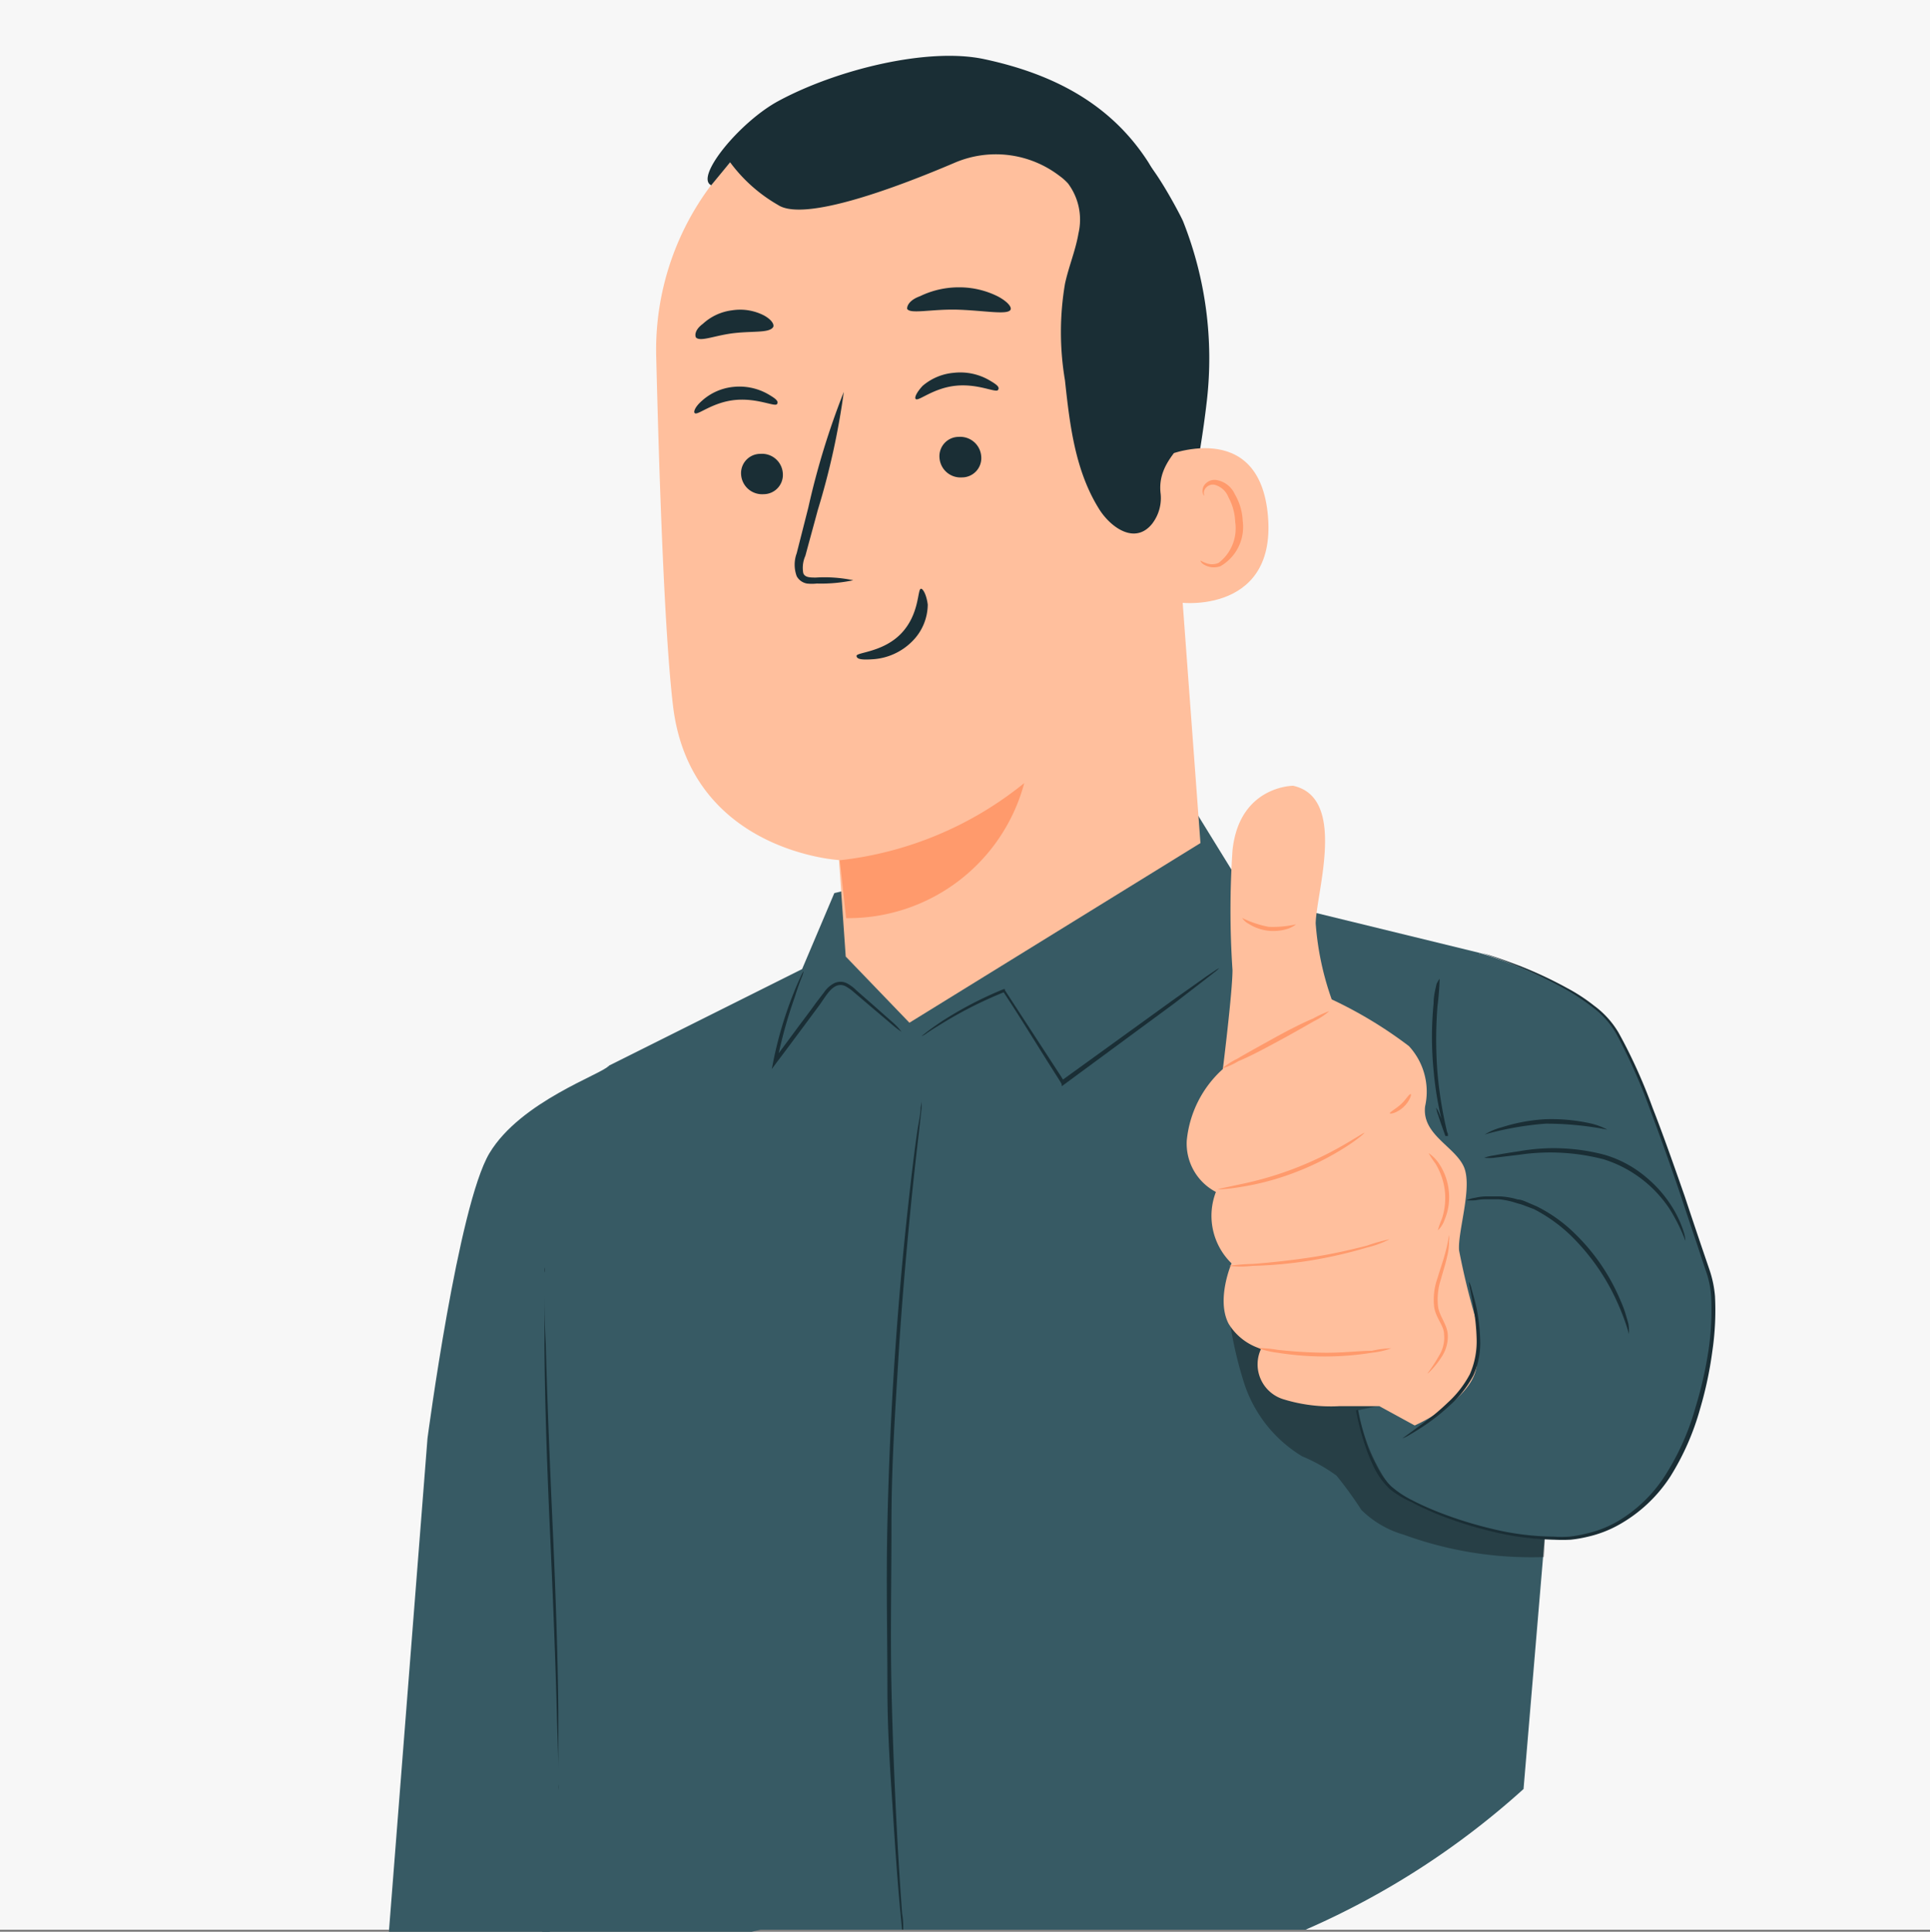 <svg id="Camada_1" data-name="Camada 1" xmlns="http://www.w3.org/2000/svg" viewBox="0 0 100 100.11"><rect x="0" y="0" width="100" height="100.11" fill="#808080" stroke="none"/><defs><style>.cls-1{fill:#f7f7f7;}.cls-2{fill:#375a64;}.cls-3{fill:#1a2e35;}.cls-4{fill:#ffbf9d;}.cls-5{fill:#ff9a6c;}.cls-6{opacity:0.3;}</style></defs><rect class="cls-1" width="100" height="100"/><path class="cls-2" d="M76.66,49.38l-12-2.93-2.8-4.54L43.23,46.28l-1.67,3.94-10,5a22.15,22.15,0,0,0-3.42,9.39c-.24,4,.34,26.63.34,26.63L28,100a1.14,1.14,0,0,0,.11.11H38.94l.47-.11H67.65a41.61,41.61,0,0,0,11.29-7.29l1.17-13.9Z"/><path class="cls-3" d="M60.61,30.08a53.89,53.89,0,0,0,1.92-9.3,19.26,19.26,0,0,0-1.23-9.31c-.19-.44-1.77-3.39-2.25-3.31s.69,2.81.53,3.12a16.29,16.29,0,0,0-1.34,9.58,43.38,43.38,0,0,0,2.37,9.22"/><path class="cls-4" d="M60.3,18c-.15-7.94-4.89-14.47-12.82-14.1L46.74,4A14.2,14.2,0,0,0,34,18.44c.17,6.88.44,14.48.87,18.13.9,7.57,8.6,8,8.6,8s.35,5,.35,5L47.12,53,62.2,43.69Z"/><path class="cls-5" d="M43.51,44.58a18.38,18.38,0,0,0,9.56-4,9.44,9.44,0,0,1-9.23,7Z"/><path class="cls-3" d="M38.4,24.61a1.09,1.09,0,0,0,1.16,1,1,1,0,0,0,1-1.09,1.08,1.08,0,0,0-1.16-1A1,1,0,0,0,38.4,24.61Z"/><path class="cls-3" d="M36,21.41c.15.13.9-.56,2.07-.68s2.08.37,2.19.21-.11-.31-.51-.54A3,3,0,0,0,38,20.05a2.85,2.85,0,0,0-1.63.72C36,21.09,35.92,21.36,36,21.41Z"/><path class="cls-3" d="M48.68,23.74a1.09,1.09,0,0,0,1.16,1,1,1,0,0,0,1-1.1,1.09,1.09,0,0,0-1.16-1A1,1,0,0,0,48.68,23.74Z"/><path class="cls-3" d="M47.45,20.68c.14.13.9-.57,2.07-.69s2.07.38,2.19.22-.11-.31-.51-.54a3,3,0,0,0-1.78-.35A2.85,2.85,0,0,0,47.8,20C47.47,20.36,47.37,20.62,47.45,20.68Z"/><path class="cls-3" d="M44.21,30.07a7.29,7.29,0,0,0-1.93-.14c-.3,0-.58,0-.66-.23a1.52,1.52,0,0,1,.11-.9c.2-.75.42-1.54.64-2.36a38.67,38.67,0,0,0,1.35-6.13,40.22,40.22,0,0,0-1.84,6l-.6,2.36a1.72,1.72,0,0,0,0,1.19.75.75,0,0,0,.53.38,2.3,2.3,0,0,0,.51,0A8,8,0,0,0,44.21,30.07Z"/><path class="cls-3" d="M47.72,30.51c-.19,0-.06,1.28-1,2.29s-2.35,1-2.34,1.19.32.21.89.17a3.16,3.16,0,0,0,2-.93,2.72,2.72,0,0,0,.8-1.9C48,30.79,47.81,30.5,47.72,30.51Z"/><path class="cls-3" d="M47,16c.15.3,1.3,0,2.68.05s2.53.28,2.68,0c.07-.14-.16-.42-.64-.68a4.46,4.46,0,0,0-2-.48,4.6,4.6,0,0,0-2.05.46C47.17,15.53,47,15.8,47,16Z"/><path class="cls-3" d="M36.06,17.49c.24.24,1-.12,2-.23s1.8,0,2-.31c.07-.14-.09-.39-.47-.6a2.69,2.69,0,0,0-1.65-.27,2.73,2.73,0,0,0-1.52.7C36,17.09,36,17.37,36.06,17.49Z"/><path class="cls-4" d="M60.28,23.67c.12-.07,5-2.09,5.42,3.11s-4.91,4.51-4.93,4.36S60.28,23.67,60.28,23.67Z"/><path class="cls-5" d="M62.21,29.05s.09.06.25.12a.86.86,0,0,0,.68,0A2.25,2.25,0,0,0,64,27.05a2.89,2.89,0,0,0-.35-1.28,1.06,1.06,0,0,0-.73-.65.48.48,0,0,0-.52.29c-.06.15,0,.25,0,.27s-.12-.08-.09-.3a.52.52,0,0,1,.18-.34.65.65,0,0,1,.49-.17,1.27,1.27,0,0,1,1,.74A3,3,0,0,1,64.39,27a2.35,2.35,0,0,1-1.15,2.34,1,1,0,0,1-.84-.07C62.23,29.18,62.19,29.06,62.21,29.05Z"/><path class="cls-3" d="M36.85,9.6c-.87-.41,1.48-3.29,3.49-4.37,3-1.62,7.75-2.8,10.68-2.16,3.54.76,6.53,2.3,8.48,5.34a20.68,20.68,0,0,1,3,10.3,6.23,6.23,0,0,1-.53,3.23c-.65,1.19-2,2-1.84,3.59a2.18,2.18,0,0,1-.44,1.62c-.88,1.08-2.11.2-2.71-.72-1.27-2-1.55-4.39-1.8-6.72a15,15,0,0,1,0-5c.19-.89.55-1.73.7-2.62a3.13,3.13,0,0,0-.54-2.58,2.76,2.76,0,0,0-.45-.4,5.42,5.42,0,0,0-5.44-.67c-2.86,1.22-7.77,3.09-9.14,2.18a8.08,8.08,0,0,1-2.48-2.21Z"/><path class="cls-2" d="M28.49,100.11l3.05-44.88c-.3.42-4.56,1.83-6.18,4.53s-3.21,14.78-3.21,14.78l-2,25.57Z"/><g class="cls-6"><path d="M63.55,66.91a20.4,20.4,0,0,0,.92,4.79,6.93,6.93,0,0,0,3,3.77,8.63,8.63,0,0,1,1.78,1,20.69,20.69,0,0,1,1.29,1.78,5.15,5.15,0,0,0,2.19,1.28A19.3,19.3,0,0,0,80,80.69c.07-.83.08-3.9.16-4.73Z"/></g><path class="cls-2" d="M76.66,49.38s5.38,1.59,7,3.88S88,64.41,88.54,66.06s.08,5.46-1,8.2-2.93,5.1-6.15,5.46S73.09,78.22,72,77a9.6,9.6,0,0,1-1.62-3.94A32.16,32.16,0,0,0,74.55,72"/><path class="cls-3" d="M74.55,72l-.07,0-.2.07-.81.26a28.78,28.78,0,0,1-3.13.75l0-.06a14.17,14.17,0,0,0,.55,2,8.71,8.71,0,0,0,.47,1,3.59,3.59,0,0,0,.72,1,5,5,0,0,0,1.08.72c.4.21.83.4,1.27.58a20.69,20.69,0,0,0,2.85.9,13.89,13.89,0,0,0,3.21.41,5.84,5.84,0,0,0,.83,0,5.91,5.91,0,0,0,.84-.15,5.71,5.71,0,0,0,1.62-.62,7.37,7.37,0,0,0,2.56-2.5,13.14,13.14,0,0,0,1.52-3.46A20.44,20.44,0,0,0,88.52,70a14.28,14.28,0,0,0,.14-2.83,4.92,4.92,0,0,0-.28-1.33c-.15-.44-.29-.87-.43-1.3-.29-.86-.57-1.69-.84-2.51-.55-1.63-1.1-3.17-1.64-4.6a29.26,29.26,0,0,0-1.73-3.87,4.58,4.58,0,0,0-1.22-1.36,11.51,11.51,0,0,0-1.36-.91,21.62,21.62,0,0,0-2.38-1.15c-.67-.28-1.2-.48-1.57-.6l-.41-.15-.14,0,.15,0,.42.13c.36.11.9.3,1.58.56a21.16,21.16,0,0,1,2.4,1.13,9.17,9.17,0,0,1,1.39.91,4.71,4.71,0,0,1,1.26,1.39,27.51,27.51,0,0,1,1.76,3.88c.56,1.43,1.11,3,1.67,4.6.27.82.55,1.65.84,2.51l.44,1.29a5.74,5.74,0,0,1,.29,1.38,14.57,14.57,0,0,1-.14,2.87A19.64,19.64,0,0,1,88.09,73a13.33,13.33,0,0,1-1.54,3.51A7.6,7.6,0,0,1,83.91,79a6,6,0,0,1-1.66.64,6.6,6.6,0,0,1-.87.15,8.06,8.06,0,0,1-.85,0,14.74,14.74,0,0,1-3.25-.43,20.22,20.22,0,0,1-2.88-.92c-.44-.19-.87-.38-1.27-.6A5,5,0,0,1,72,77.16a4,4,0,0,1-.75-1,9,9,0,0,1-.46-1.08,12.71,12.71,0,0,1-.53-2v0h0a29.5,29.5,0,0,0,3.14-.7l.81-.23.2-.06S74.55,72,74.55,72Z"/><path class="cls-3" d="M84.4,69.13s-.16-.67-.61-1.66A11.29,11.29,0,0,0,81.36,64a8.16,8.16,0,0,0-1.88-1.34L79,62.48c-.16-.07-.32-.1-.47-.15a4.13,4.13,0,0,0-.86-.18l-.2,0H77a2.76,2.76,0,0,0-.54.05,3.13,3.13,0,0,1-.48,0,1.77,1.77,0,0,1,.46-.13A2.68,2.68,0,0,1,77,62l.35,0h.19l.2,0a3.89,3.89,0,0,1,.9.16c.15,0,.32.07.48.14l.49.21a7.65,7.65,0,0,1,1.94,1.37,10.47,10.47,0,0,1,2.42,3.53,5.53,5.53,0,0,1,.26.69c.06.21.12.39.15.54A2.35,2.35,0,0,1,84.4,69.13Z"/><path class="cls-3" d="M87.33,64.31a9.31,9.31,0,0,0-.81-1.64,6.39,6.39,0,0,0-3.42-2.59,11,11,0,0,0-4.37-.24L77.4,60a2.65,2.65,0,0,1-.5,0,2.38,2.38,0,0,1,.48-.12c.32-.06.77-.14,1.33-.22a10.27,10.27,0,0,1,4.45.19,5.93,5.93,0,0,1,2.16,1.18,6.37,6.37,0,0,1,1.32,1.52,5.56,5.56,0,0,1,.58,1.23A2.07,2.07,0,0,1,87.33,64.31Z"/><path class="cls-3" d="M83.28,58.54a16.65,16.65,0,0,0-3.19-.31,16,16,0,0,0-3.16.56,3.28,3.28,0,0,1,.88-.37A9,9,0,0,1,80.08,58a9.38,9.38,0,0,1,2.3.21A3.4,3.4,0,0,1,83.28,58.54Z"/><path class="cls-3" d="M74.59,50.72s0,.55-.11,1.43a22.22,22.22,0,0,0,0,3.44,21.14,21.14,0,0,0,.55,3.28l-.14,0c-.16-.45-.29-.81-.37-1.07a2,2,0,0,1-.11-.4,1.51,1.51,0,0,1,.19.38l.43,1-.14,0a17.63,17.63,0,0,1-.61-3.3,17.88,17.88,0,0,1,0-3.48c0-.44.11-.79.15-1A1.59,1.59,0,0,1,74.59,50.72Z"/><path class="cls-4" d="M67,40.72s-2.79,0-3.14,3.35a46.07,46.07,0,0,0,0,6.2c0,1.12-.5,5.13-.5,5.13a5.72,5.72,0,0,0-1.87,3.71A2.83,2.83,0,0,0,63,61.77a3.44,3.44,0,0,0,.81,3.7s-.81,1.87-.15,3.13a3,3,0,0,0,1.68,1.3,1.89,1.89,0,0,0,1.15,2.61,8.29,8.29,0,0,0,2.9.36l2.08,0,1.83,1s3.14-1.37,3.22-3.22l.08-1.85a38.08,38.08,0,0,1-1-4c-.08-1,.72-3.3.24-4.35s-2.18-1.66-2-3.12A3.48,3.48,0,0,0,73,54.21,22.16,22.16,0,0,0,69,51.79a15,15,0,0,1-.83-3.94C68.2,46.24,69.81,41.33,67,40.72Z"/><path class="cls-5" d="M68.87,52.4a3.47,3.47,0,0,1-.77.51c-.49.28-1.17.67-1.93,1.08s-1.46.78-2,1a4,4,0,0,1-.84.38,3.58,3.58,0,0,1,.77-.5c.49-.29,1.18-.67,1.94-1.09s1.45-.77,2-1A5.6,5.6,0,0,1,68.87,52.4Z"/><path class="cls-5" d="M70.7,58.7s-.07.09-.24.22a8.61,8.61,0,0,1-.72.51,14.38,14.38,0,0,1-2.62,1.32,13.85,13.85,0,0,1-2.82.76c-.37.06-.68.1-.88.11a1.41,1.41,0,0,1-.33,0s.45-.09,1.18-.25a17.62,17.62,0,0,0,2.78-.81,17.93,17.93,0,0,0,2.61-1.25C70.3,58.94,70.69,58.68,70.7,58.7Z"/><path class="cls-5" d="M73.1,56.7c.05,0-.06.38-.39.68s-.69.37-.7.31.28-.2.57-.46S73,56.68,73.1,56.7Z"/><path class="cls-5" d="M72,64.22a5.09,5.09,0,0,1-1.17.43,23.63,23.63,0,0,1-2.92.67,22.42,22.42,0,0,1-3,.28,5.46,5.46,0,0,1-1.24,0,9.92,9.92,0,0,1,1.24-.1c.76-.06,1.81-.16,3-.34s2.18-.42,2.92-.61A9.44,9.44,0,0,1,72,64.22Z"/><path class="cls-5" d="M74.5,63.76a4.15,4.15,0,0,1,.21-.6,3.45,3.45,0,0,0,.15-1.47,3.52,3.52,0,0,0-.49-1.4,5.06,5.06,0,0,1-.35-.53s.22.12.47.44a3.08,3.08,0,0,1,.57,1.46,3,3,0,0,1-.21,1.55A1.35,1.35,0,0,1,74.5,63.76Z"/><path class="cls-5" d="M72.09,69.87a4.19,4.19,0,0,1-1,.23,15.49,15.49,0,0,1-4.9,0,4.25,4.25,0,0,1-1-.24,6,6,0,0,1,1,.09c.62.07,1.48.14,2.43.15S70.46,70,71.08,70A5,5,0,0,1,72.09,69.87Z"/><path class="cls-5" d="M67.15,47.9s-.13.12-.39.22a2.48,2.48,0,0,1-1.07.11,2.43,2.43,0,0,1-1-.36.92.92,0,0,1-.33-.3,5.4,5.4,0,0,0,1.37.46A5.37,5.37,0,0,0,67.15,47.9Z"/><path class="cls-5" d="M75.08,64a.82.82,0,0,1,0,.3,3.14,3.14,0,0,1-.1.82c-.07.34-.2.73-.32,1.17a3.33,3.33,0,0,0-.15,1.42c.07.49.44.89.5,1.39a1.9,1.9,0,0,1-.31,1.21,4.39,4.39,0,0,1-.5.65c-.14.15-.22.22-.23.21s.27-.34.6-.93a1.76,1.76,0,0,0,.25-1.11c0-.42-.42-.82-.51-1.39a3.31,3.31,0,0,1,.17-1.5c.13-.44.27-.83.36-1.16A8.18,8.18,0,0,0,75.08,64Z"/><path class="cls-3" d="M76.12,66.44a1.25,1.25,0,0,1,.13.37c.07.24.17.59.26,1a9.45,9.45,0,0,1,.18,1.56,4.16,4.16,0,0,1-.35,1.91,5.51,5.51,0,0,1-1.2,1.53,11,11,0,0,1-1.24,1c-.37.25-.68.44-.89.56a1.85,1.85,0,0,1-.35.17s.45-.32,1.16-.85a11.5,11.5,0,0,0,1.19-1,5.42,5.42,0,0,0,1.15-1.48,4.24,4.24,0,0,0,.35-1.82,10.86,10.86,0,0,0-.15-1.54C76.22,67,76.09,66.45,76.12,66.44Z"/><path class="cls-3" d="M46.71,53.47a4.78,4.78,0,0,1-.45-.34l-1.18-1-.81-.69a2.56,2.56,0,0,0-.46-.33.56.56,0,0,0-.52,0c-.33.17-.56.6-.85,1l-.86,1.16c-.47.63-.92,1.24-1.34,1.79l-.25.34.08-.41a20.26,20.26,0,0,1,1-3.4c.16-.41.3-.73.4-.94a1.71,1.71,0,0,1,.17-.33,1.54,1.54,0,0,1-.11.35c-.09.22-.21.55-.35,1A24.26,24.26,0,0,0,40.26,55l-.17-.07,1.33-1.8c.3-.4.59-.78.86-1.16l.42-.55a1.41,1.41,0,0,1,.51-.46.74.74,0,0,1,.68,0,2.1,2.1,0,0,1,.49.37l.8.7,1.13,1A2.88,2.88,0,0,1,46.71,53.47Z"/><path class="cls-3" d="M63.17,50.17s-.05.06-.15.14l-.46.36L60.84,52l-5.73,4.22-.09.07L55,56.16l-.14-.23c-1.06-1.66-2-3.22-2.88-4.54l.11,0a21.36,21.36,0,0,0-3.2,1.6c-.36.22-.65.4-.84.53a1.27,1.27,0,0,1-.31.18l.28-.22c.18-.14.46-.34.82-.58A19.4,19.4,0,0,1,52,51.26l.07,0,0,.06L55,55.82l.14.23L55,56l5.77-4.17,1.75-1.24.49-.33Z"/><path class="cls-3" d="M28.21,65.68a.94.94,0,0,1,0,.27l0,.79c0,.71,0,1.69.07,2.9.06,2.45.19,5.83.36,9.57s.27,7.12.29,9.57c0,1.23,0,2.22,0,2.9l0,.79a1.07,1.07,0,0,1,0,.28s0-.1,0-.28l0-.79c0-.7-.05-1.69-.08-2.9-.06-2.45-.19-5.83-.36-9.57s-.27-7.12-.28-9.57c0-1.22,0-2.22,0-2.9l0-.79A.94.94,0,0,1,28.21,65.68Z"/><path class="cls-3" d="M46.3,94.47c.13,2,.25,3.59.36,4.69l.08.84h.06c0-.24,0-.51-.06-.84-.08-1.11-.19-2.72-.29-4.7s-.2-4.35-.26-7,0-5.51,0-8.55.2-5.91.36-8.54.37-5,.56-7,.37-3.57.5-4.68c.06-.54.11-1,.14-1.27l0-.33a1.09,1.09,0,0,0,0-.12s0,0,0,.12l-.05.32c0,.31-.1.73-.18,1.27-.16,1.1-.35,2.7-.56,4.68s-.42,4.34-.6,7-.31,5.51-.38,8.55,0,5.93,0,8.56S46.18,92.48,46.3,94.47Z"/></svg>